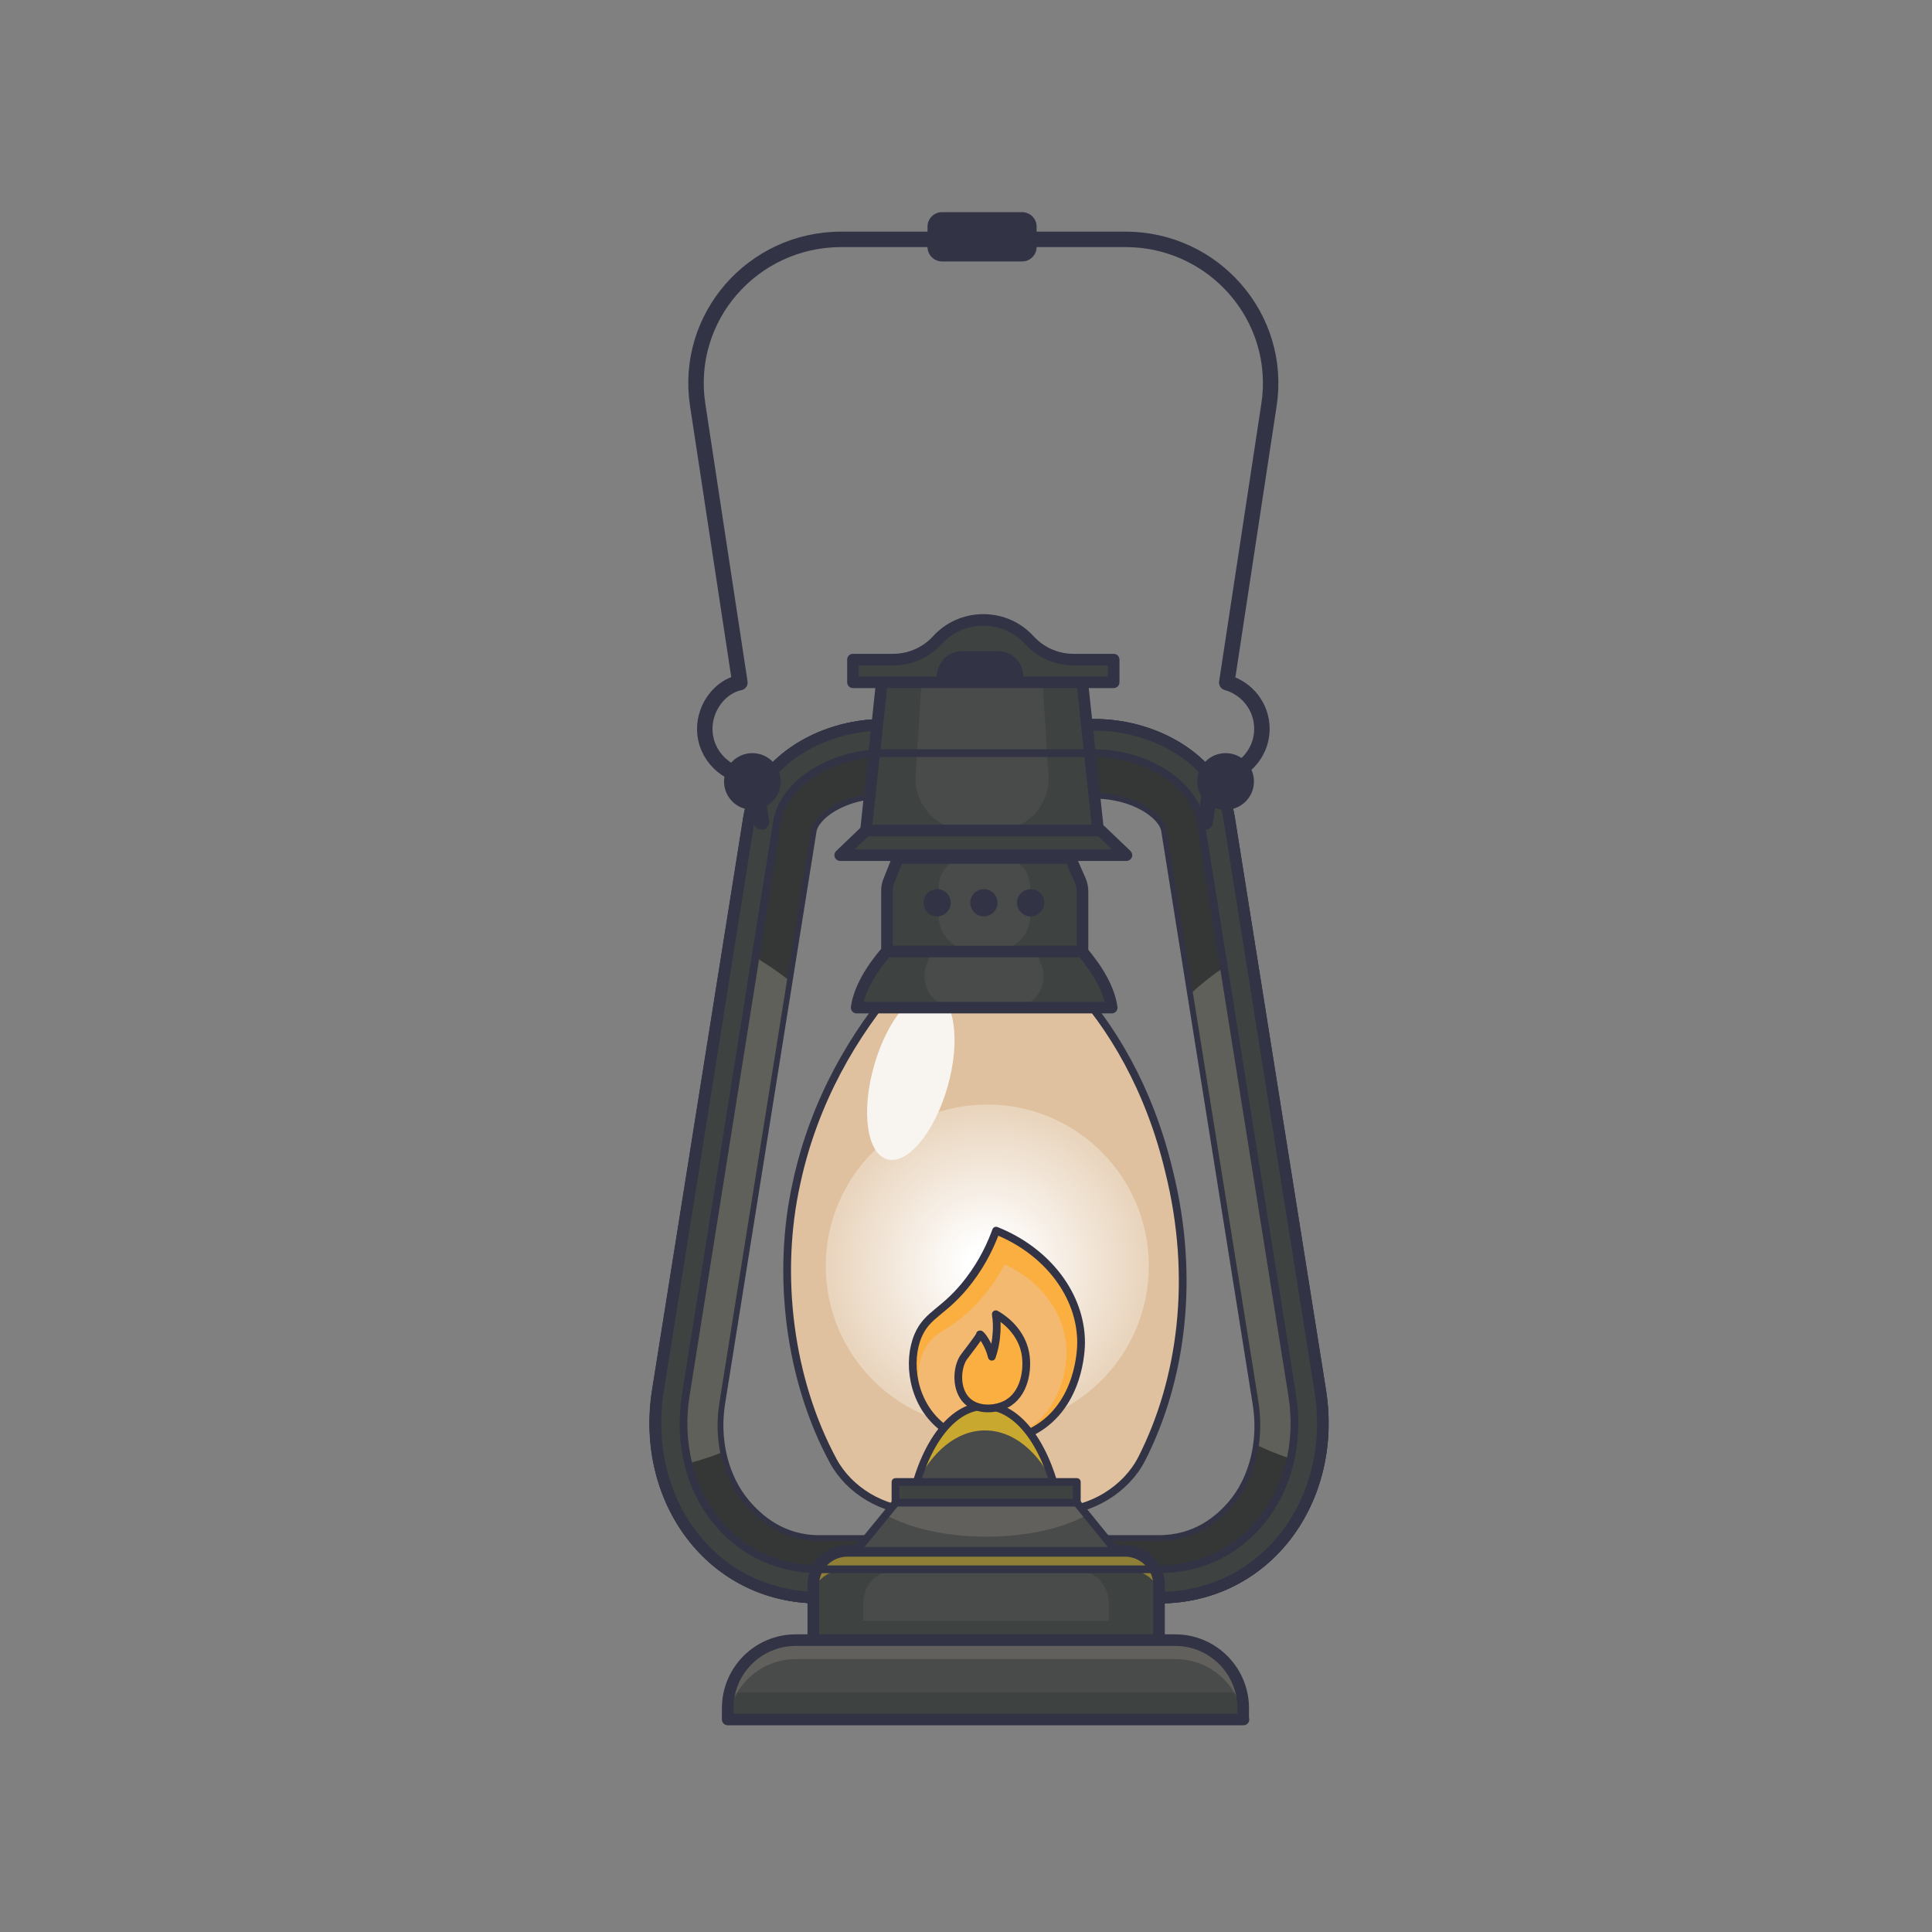 <svg width="1000" height="1000" viewBox="0 0 1000 1000" fill="none" xmlns="http://www.w3.org/2000/svg">
<rect x="0" y="0" width="1000" height="1000" fill="#808080" stroke="none"/>
<path d="M683.372 719.85L636.141 423.115C631.74 395.979 600.644 375.15 566.32 375.15H457.63C423.307 375.15 392.21 395.832 387.81 423.115L340.579 719.85C331.631 776.469 368.448 826.928 424.04 826.928H599.91C655.356 826.928 692.319 776.469 683.372 719.85ZM638.341 779.11C631.594 787.03 619.419 797.591 599.91 797.591H423.893C404.385 797.591 392.21 786.59 385.463 778.669C374.022 765.175 369.181 745.373 372.408 725.718L419.64 430.009C420.96 421.502 436.361 410.354 457.483 410.354H566.174C587.296 410.354 602.697 421.208 604.017 429.716L651.249 725.718C654.622 745.52 649.782 765.615 638.341 779.11Z" stroke="#323345" stroke-width="6" stroke-miterlimit="10" stroke-linecap="round" stroke-linejoin="round"/>
<path d="M683.372 719.85L636.141 423.115C631.74 395.979 600.644 375.15 566.32 375.15H457.63C423.307 375.15 392.21 395.832 387.81 423.115L340.579 719.85C331.631 776.469 368.448 826.928 424.04 826.928H599.91C655.356 826.928 692.319 776.469 683.372 719.85ZM638.341 779.11C631.594 787.03 619.419 797.591 599.91 797.591H423.893C404.385 797.591 392.21 786.59 385.463 778.669C374.022 765.175 369.181 745.373 372.408 725.718L419.64 430.009C420.96 421.502 436.361 410.354 457.483 410.354H566.174C587.296 410.354 602.697 421.208 604.017 429.716L651.249 725.718C654.622 745.52 649.782 765.615 638.341 779.11Z" fill="#353736"/>
<path d="M683.372 719.85L636.141 423.115C631.74 395.979 600.644 375.15 566.32 375.15H457.63C423.307 375.15 392.21 395.832 387.81 423.115L340.579 719.85C331.631 776.469 368.448 826.928 424.04 826.928H599.91C655.356 826.928 692.319 776.469 683.372 719.85ZM638.341 779.11C631.594 787.03 619.419 797.591 599.91 797.591H423.893C404.385 797.591 392.21 786.59 385.463 778.669C374.022 765.175 369.181 745.373 372.408 725.718L419.64 430.009C420.96 421.502 436.361 410.354 457.483 410.354H566.174C587.296 410.354 602.697 421.208 604.017 429.716L651.249 725.718C654.622 745.52 649.782 765.615 638.341 779.11Z" fill="#353736"/>
<path opacity="0.59" d="M372.407 725.717L407.464 506.722C398.223 499.535 388.249 493.374 377.394 488.681L340.577 719.996C338.377 733.931 338.964 747.572 341.897 760.187C352.752 758.72 363.019 755.933 372.847 752.12C371.087 743.612 370.94 734.665 372.407 725.717Z" fill="#7E7D76"/>
<path opacity="0.59" d="M651.397 725.718C652.571 733.345 652.571 741.119 651.544 748.453C661.225 753 671.492 756.521 682.2 758.721C684.84 746.546 685.427 733.492 683.227 719.997L646.997 492.642C636.289 498.215 626.315 505.256 617.367 513.324L651.397 725.718Z" fill="#7E7D76"/>
<path d="M599.911 826.928H423.893C368.448 826.928 331.485 776.469 340.432 719.85L387.663 423.115C392.064 395.979 423.16 375.15 457.483 375.15H566.174C600.497 375.15 631.594 395.832 635.994 423.115L683.225 719.85C692.319 776.469 655.356 826.928 599.911 826.928Z" stroke="#323345" stroke-width="6" stroke-miterlimit="10" stroke-linecap="round" stroke-linejoin="round"/>
<path d="M683.372 719.85L636.141 423.115C631.74 395.979 600.644 375.15 566.32 375.15H457.63C423.307 375.15 392.21 395.832 387.81 423.115L340.579 719.85C331.631 776.469 368.448 826.928 424.04 826.928H599.91C655.356 826.928 692.319 776.469 683.372 719.85ZM651.689 788.644C638.634 803.899 620.299 812.259 599.764 812.259H423.893C403.358 812.259 385.023 803.899 371.968 788.644C357.154 771.336 350.993 746.986 354.953 722.197L402.185 425.462C405.265 405.807 430.054 389.818 457.483 389.818H566.174C593.456 389.818 618.246 405.807 621.473 425.462L668.85 722.197C672.811 747.133 666.504 771.336 651.689 788.644Z" fill="#3E4240"/>
<path d="M683.372 719.85L636.141 423.115C631.74 395.979 600.644 375.15 566.32 375.15H457.63C423.307 375.15 392.21 395.832 387.81 423.115L340.579 719.85C331.631 776.469 368.448 826.928 424.04 826.928H599.91C655.356 826.928 692.319 776.469 683.372 719.85Z" stroke="#323345" stroke-width="6" stroke-miterlimit="10" stroke-linecap="round" stroke-linejoin="round"/>
<path d="M553.998 506.722C524.368 506.722 494.739 506.722 465.256 506.722C441.934 533.564 421.398 569.061 412.304 611.452C401.597 659.563 408.784 713.395 431.226 754.906C439.587 770.454 457.335 780.575 474.937 780.575C498.846 780.575 522.902 780.575 546.811 780.575C564.706 780.575 582.894 770.161 590.962 754.319C611.497 713.982 618.978 660.737 605.043 604.851C594.922 562.607 575.413 529.311 553.998 506.722Z" fill="#DFC19F"/>
<path d="M511.024 738.919C557.199 738.919 594.632 701.486 594.632 655.311C594.632 609.136 557.199 571.703 511.024 571.703C464.849 571.703 427.416 609.136 427.416 655.311C427.416 701.486 464.849 738.919 511.024 738.919Z" fill="url(#paint0_radial_215_5154)"/>
<path d="M490.487 562.441C497.249 538.677 494.206 516.986 483.686 513.992C473.167 511 459.159 527.837 452.396 551.601C445.634 575.366 448.679 597.057 459.197 600.05C469.716 603.043 483.725 586.206 490.487 562.441Z" fill="#F8F4EF"/>
<path d="M553.998 508.188C524.368 508.188 494.739 508.188 465.256 508.188C441.934 535.031 421.398 569.941 412.304 612.185C401.597 660.297 408.784 714.568 431.226 756.079C439.587 771.627 457.335 782.042 474.937 782.042C498.846 782.042 522.902 782.042 546.811 782.042C564.706 782.042 582.894 770.894 590.962 755.052C611.497 714.715 618.978 661.763 605.043 606.025C594.922 563.634 575.413 530.777 553.998 508.188Z" stroke="#323345" stroke-width="4" stroke-miterlimit="10" stroke-linecap="round" stroke-linejoin="round"/>
<path d="M599.908 848.93H420.957V820.327C420.957 810.646 428.878 802.726 438.559 802.726H582.306C591.987 802.726 599.908 810.646 599.908 820.327V848.93Z" fill="#3E4240"/>
<path d="M573.95 838.956H446.777V829.861C446.777 820.181 454.698 812.26 464.379 812.26H556.348C566.029 812.26 573.95 820.181 573.95 829.861V838.956Z" fill="#494A4A"/>
<path opacity="0.59" d="M582.306 802.726H438.559C428.878 802.726 420.957 808.886 420.957 816.367V825.901C420.957 818.42 428.878 812.26 438.559 812.26H582.306C591.987 812.26 599.908 818.42 599.908 825.901V816.367C599.908 808.886 591.987 802.726 582.306 802.726Z" fill="#C8A82F"/>
<path d="M599.908 848.93H420.957V820.327C420.957 810.646 428.878 802.726 438.559 802.726H582.306C591.987 802.726 599.908 810.646 599.908 820.327V848.93Z" stroke="#323345" stroke-width="6" stroke-miterlimit="10" stroke-linecap="round" stroke-linejoin="round"/>
<path d="M643.621 890H376.662V884.133C376.662 864.625 392.504 848.93 411.866 848.93H608.271C627.78 848.93 643.475 864.771 643.475 884.133V890H643.621Z" fill="#494A4A"/>
<path d="M377.542 876.065C376.955 878.706 376.662 881.346 376.662 884.133V890H643.621V884.133C643.621 881.346 643.328 878.559 642.741 876.065H377.542Z" fill="#3E4240"/>
<path opacity="0.59" d="M608.418 848.93H411.866C392.357 848.93 376.662 864.771 376.662 884.133V890H376.955C378.862 872.399 393.824 858.757 412.012 858.757H608.418C626.606 858.757 641.421 872.399 643.475 890H643.768V884.133C643.621 864.771 627.78 848.93 608.418 848.93Z" fill="#72706A"/>
<path d="M643.621 890H376.662V884.133C376.662 864.625 392.504 848.93 411.866 848.93H608.271C627.78 848.93 643.475 864.771 643.475 884.133V890H643.621Z" stroke="#323345" stroke-width="6" stroke-miterlimit="10" stroke-linecap="round" stroke-linejoin="round"/>
<path d="M575.413 521.537C531.409 521.537 487.405 521.537 443.4 521.537C444.721 512.003 450.881 501.735 459.095 492.201C492.685 492.201 526.275 492.201 559.865 492.201C568.079 501.735 574.093 512.003 575.413 521.537Z" fill="#3E4240"/>
<path d="M524.074 521.537H494.737C483.296 521.537 475.522 510.096 479.483 499.389C480.363 497.042 481.389 494.548 482.416 492.201C507.792 492.201 510.726 492.201 536.101 492.201C537.128 494.548 538.155 496.895 539.035 499.389C543.435 509.95 535.515 521.537 524.074 521.537Z" fill="#494A4A"/>
<path d="M583.042 442.624H434.895L448.243 429.862H569.694L583.042 442.624Z" fill="#3E4240"/>
<path d="M575.413 521.537C531.409 521.537 487.405 521.537 443.4 521.537C444.721 512.003 450.881 501.735 459.095 492.201C492.685 492.201 526.275 492.201 559.865 492.201C568.079 501.735 574.093 512.003 575.413 521.537Z" stroke="#323345" stroke-width="6" stroke-miterlimit="10" stroke-linecap="round" stroke-linejoin="round"/>
<path d="M553.996 444.09H464.814L460.121 455.824C459.387 457.584 459.094 459.345 459.094 461.105V492.495H560.304V461.398C560.304 459.345 559.864 457.438 559.13 455.678L553.996 444.09Z" fill="#3E4240"/>
<path d="M518.794 444.09H500.459C493.565 444.09 487.551 449.077 486.231 455.824C485.938 457.584 485.791 459.345 485.791 461.105V473.866C485.791 484.134 494.152 492.348 504.273 492.348H514.834C525.101 492.348 533.316 483.987 533.316 473.866V461.252C533.316 459.198 533.169 457.291 532.729 455.531C531.555 448.93 525.688 444.09 518.794 444.09Z" fill="#494A4A"/>
<path d="M553.996 444.09H464.814L460.121 455.824C459.387 457.584 459.094 459.345 459.094 461.105V492.495H560.304V461.398C560.304 459.345 559.864 457.438 559.13 455.678L553.996 444.09Z" stroke="#323345" stroke-width="6" stroke-miterlimit="10" stroke-linecap="round" stroke-linejoin="round"/>
<path d="M583.042 442.624H434.895L448.243 429.862H569.694L583.042 442.624Z" stroke="#323345" stroke-width="6" stroke-miterlimit="10" stroke-linecap="round" stroke-linejoin="round"/>
<path d="M560.16 352.707H456.456L448.242 429.861H568.374L560.16 352.707Z" fill="#3E4240"/>
<path d="M539.623 352.707H476.99L473.909 401.112C472.883 416.66 485.204 429.861 500.752 429.861H515.86C531.408 429.861 543.73 416.66 542.703 401.112L539.623 352.707Z" fill="#494A4A"/>
<path d="M560.16 352.707H456.456L448.242 429.861H568.374L560.16 352.707Z" stroke="#323345" stroke-width="6" stroke-miterlimit="10" stroke-linecap="round" stroke-linejoin="round"/>
<path d="M555.61 341.414C546.956 341.414 538.595 337.747 532.728 331.293C526.86 324.839 518.353 320.879 508.965 320.879C499.578 320.879 491.07 324.839 485.203 331.293C479.336 337.747 470.975 341.414 462.321 341.414H441.492V353.149H576.439V341.414H555.61Z" fill="#3E4240"/>
<path d="M555.61 341.414C546.956 341.414 538.595 337.747 532.728 331.293C526.86 324.839 518.353 320.879 508.965 320.879C499.578 320.879 491.07 324.839 485.203 331.293C479.336 337.747 470.975 341.414 462.321 341.414H441.492V353.149H576.439V341.414H555.61Z" stroke="#323345" stroke-width="6" stroke-miterlimit="10" stroke-linecap="round" stroke-linejoin="round"/>
<path d="M485.06 474.306C488.949 474.306 492.101 471.154 492.101 467.265C492.101 463.377 488.949 460.225 485.06 460.225C481.172 460.225 478.02 463.377 478.02 467.265C478.02 471.154 481.172 474.306 485.06 474.306Z" fill="#323345"/>
<path d="M509.263 474.306C513.152 474.306 516.304 471.154 516.304 467.265C516.304 463.377 513.152 460.225 509.263 460.225C505.375 460.225 502.223 463.377 502.223 467.265C502.223 471.154 505.375 474.306 509.263 474.306Z" fill="#323345"/>
<path d="M533.466 474.306C537.355 474.306 540.507 471.154 540.507 467.265C540.507 463.377 537.355 460.225 533.466 460.225C529.578 460.225 526.426 463.377 526.426 467.265C526.426 471.154 529.578 474.306 533.466 474.306Z" fill="#323345"/>
<path d="M515.568 636.977C513.221 643.431 509.114 652.818 501.633 662.646C489.019 679.221 480.218 679.661 475.231 691.248C469.51 704.596 472.151 725.718 486.819 737.893C501.927 750.361 522.462 747.427 535.37 740.387C559.132 727.185 559.572 697.849 559.572 694.916C559.572 670.566 542.117 647.538 515.568 636.977Z" fill="#FBAF41"/>
<path d="M519.971 654.577C516.891 660.298 511.904 668.512 503.836 676.579C491.369 689.047 483.888 688.754 478.901 697.848C472.74 708.996 473.914 727.624 485.648 738.625C498.996 750.946 518.651 747.133 529.946 740.825C552.388 728.358 552.094 700.488 552.094 699.315C551.508 680.246 538.893 662.791 519.971 654.577Z" fill="#F4B971"/>
<path d="M515.568 636.977C513.221 643.431 509.114 652.818 501.633 662.646C489.019 679.221 480.218 679.661 475.231 691.248C469.51 704.596 472.151 725.718 486.819 737.893C501.927 750.361 522.462 747.427 535.37 740.387C559.132 727.185 559.572 697.849 559.572 694.916C559.572 670.566 542.117 647.538 515.568 636.977Z" stroke="#323345" stroke-width="4" stroke-miterlimit="10" stroke-linecap="round" stroke-linejoin="round"/>
<path d="M548.281 779.989C542.56 749.186 527.452 727.771 509.85 727.771C492.102 727.771 477.14 749.186 471.42 779.989H548.281Z" fill="#494A4A"/>
<path d="M509.849 740.386C524.517 740.386 537.572 751.387 545.786 768.842C538.745 744.2 525.397 727.918 509.849 727.918C494.447 727.918 480.953 744.2 473.912 768.842C482.126 751.387 495.181 740.386 509.849 740.386Z" fill="#C8A82F"/>
<path d="M548.281 779.989C542.56 749.186 527.452 727.771 509.85 727.771C492.102 727.771 477.14 749.186 471.42 779.989H548.281Z" stroke="#323345" stroke-width="4" stroke-miterlimit="10" stroke-linecap="round" stroke-linejoin="round"/>
<path d="M557.372 767.08H463.496V780.575H557.372V767.08Z" fill="#3E4240"/>
<path d="M557.372 767.08H463.496V780.575H557.372V767.08Z" stroke="#323345" stroke-width="4" stroke-miterlimit="10" stroke-linecap="round" stroke-linejoin="round"/>
<path d="M634.377 419.155C642.478 419.155 649.045 412.588 649.045 404.486C649.045 396.385 642.478 389.818 634.377 389.818C626.276 389.818 619.709 396.385 619.709 404.486C619.709 412.588 626.276 419.155 634.377 419.155Z" fill="#323345"/>
<path d="M389.422 419.155C397.523 419.155 404.09 412.588 404.09 404.486C404.09 396.385 397.523 389.818 389.422 389.818C381.321 389.818 374.754 396.385 374.754 404.486C374.754 412.588 381.321 419.155 389.422 419.155Z" fill="#323345"/>
<path d="M623.824 425.462L627.344 402.139C627.491 402.139 627.638 402.139 627.931 402.139C641.866 402.139 653.16 390.992 653.16 377.204C653.16 365.763 645.386 356.228 634.972 353.295L656.827 209.547C663.721 164.516 628.518 123.886 582.46 123.886H508.973H435.486C389.428 123.886 354.225 164.37 361.119 209.547L382.974 353.295C372.853 355.348 364.786 365.909 364.786 377.204C364.786 390.992 376.08 402.139 390.015 402.139C390.161 402.139 390.308 402.139 390.601 402.139L394.122 425.462" stroke="#323345" stroke-width="8" stroke-miterlimit="10" stroke-linecap="round" stroke-linejoin="round"/>
<path d="M529.072 135.327H487.561C483.454 135.327 480.08 131.953 480.08 127.846V117.285C480.08 113.178 483.454 109.805 487.561 109.805H529.072C533.179 109.805 536.552 113.178 536.552 117.285V127.846C536.552 131.953 533.179 135.327 529.072 135.327Z" fill="#323345"/>
<path d="M577.612 802.726H443.252L463.641 777.79H557.37L577.612 802.726Z" fill="#494A4A"/>
<path opacity="0.59" d="M458.512 784.097C470.833 790.991 489.608 795.392 510.583 795.392C531.559 795.392 550.334 790.991 562.655 784.097L557.375 777.79H463.646L458.512 784.097Z" fill="#72706A"/>
<path d="M577.612 802.726H443.252L463.641 777.79H557.37L577.612 802.726Z" stroke="#323345" stroke-width="4" stroke-miterlimit="10" stroke-linecap="round" stroke-linejoin="round"/>
<path d="M651.686 788.644C638.632 803.899 620.297 812.259 599.761 812.259H423.891C403.356 812.259 385.02 803.899 371.966 788.644C357.151 771.335 350.99 746.986 354.951 722.197L402.182 425.462C405.262 405.807 430.051 389.818 457.481 389.818H566.171C593.454 389.818 618.243 405.807 621.47 425.462L668.848 722.197C672.808 747.133 666.501 771.335 651.686 788.644Z" stroke="#323345" stroke-width="4" stroke-miterlimit="10" stroke-linecap="round" stroke-linejoin="round"/>
<path d="M528.185 351.682H486.381C485.647 351.682 484.914 351.095 484.914 350.215C484.914 342.881 490.781 337.014 498.115 337.014H516.45C523.785 337.014 529.652 342.881 529.652 350.215C529.652 351.095 529.065 351.682 528.185 351.682Z" fill="#323345"/>
<path d="M515.424 680.246C515.864 683.033 516.157 686.7 515.717 690.807C515.424 695.354 514.397 699.315 513.37 702.248C511.903 695.941 507.796 690.367 507.21 690.66C507.21 690.66 507.21 690.66 507.21 690.807C506.916 692.127 500.022 700.781 498.702 702.688C495.182 707.969 494.448 719.263 500.609 725.13C505.889 730.118 514.69 729.824 520.558 726.891C530.385 721.903 532.292 708.849 530.679 700.195C528.185 687.58 517.331 681.273 515.424 680.246Z" fill="#FBAF41"/>
<path d="M515.424 680.246C515.864 683.033 516.157 686.7 515.717 690.807C515.424 695.354 514.397 699.315 513.37 702.248C511.903 695.941 507.796 690.367 507.21 690.66C507.21 690.66 507.21 690.66 507.21 690.807C506.916 692.127 500.022 700.781 498.702 702.688C495.182 707.969 494.448 719.263 500.609 725.13C505.889 730.118 514.69 729.824 520.558 726.891C530.385 721.903 532.292 708.849 530.679 700.195C528.185 687.58 517.331 681.273 515.424 680.246Z" stroke="#323345" stroke-width="4" stroke-miterlimit="10" stroke-linecap="round" stroke-linejoin="round"/>
<defs>
<radialGradient id="paint0_radial_215_5154" cx="0" cy="0" r="1" gradientUnits="userSpaceOnUse" gradientTransform="translate(511.024 655.311) scale(83.608 83.608)">
<stop offset="0.124" stop-color="white"/>
<stop offset="1" stop-color="white" stop-opacity="0.3"/>
</radialGradient>
</defs>
</svg>

